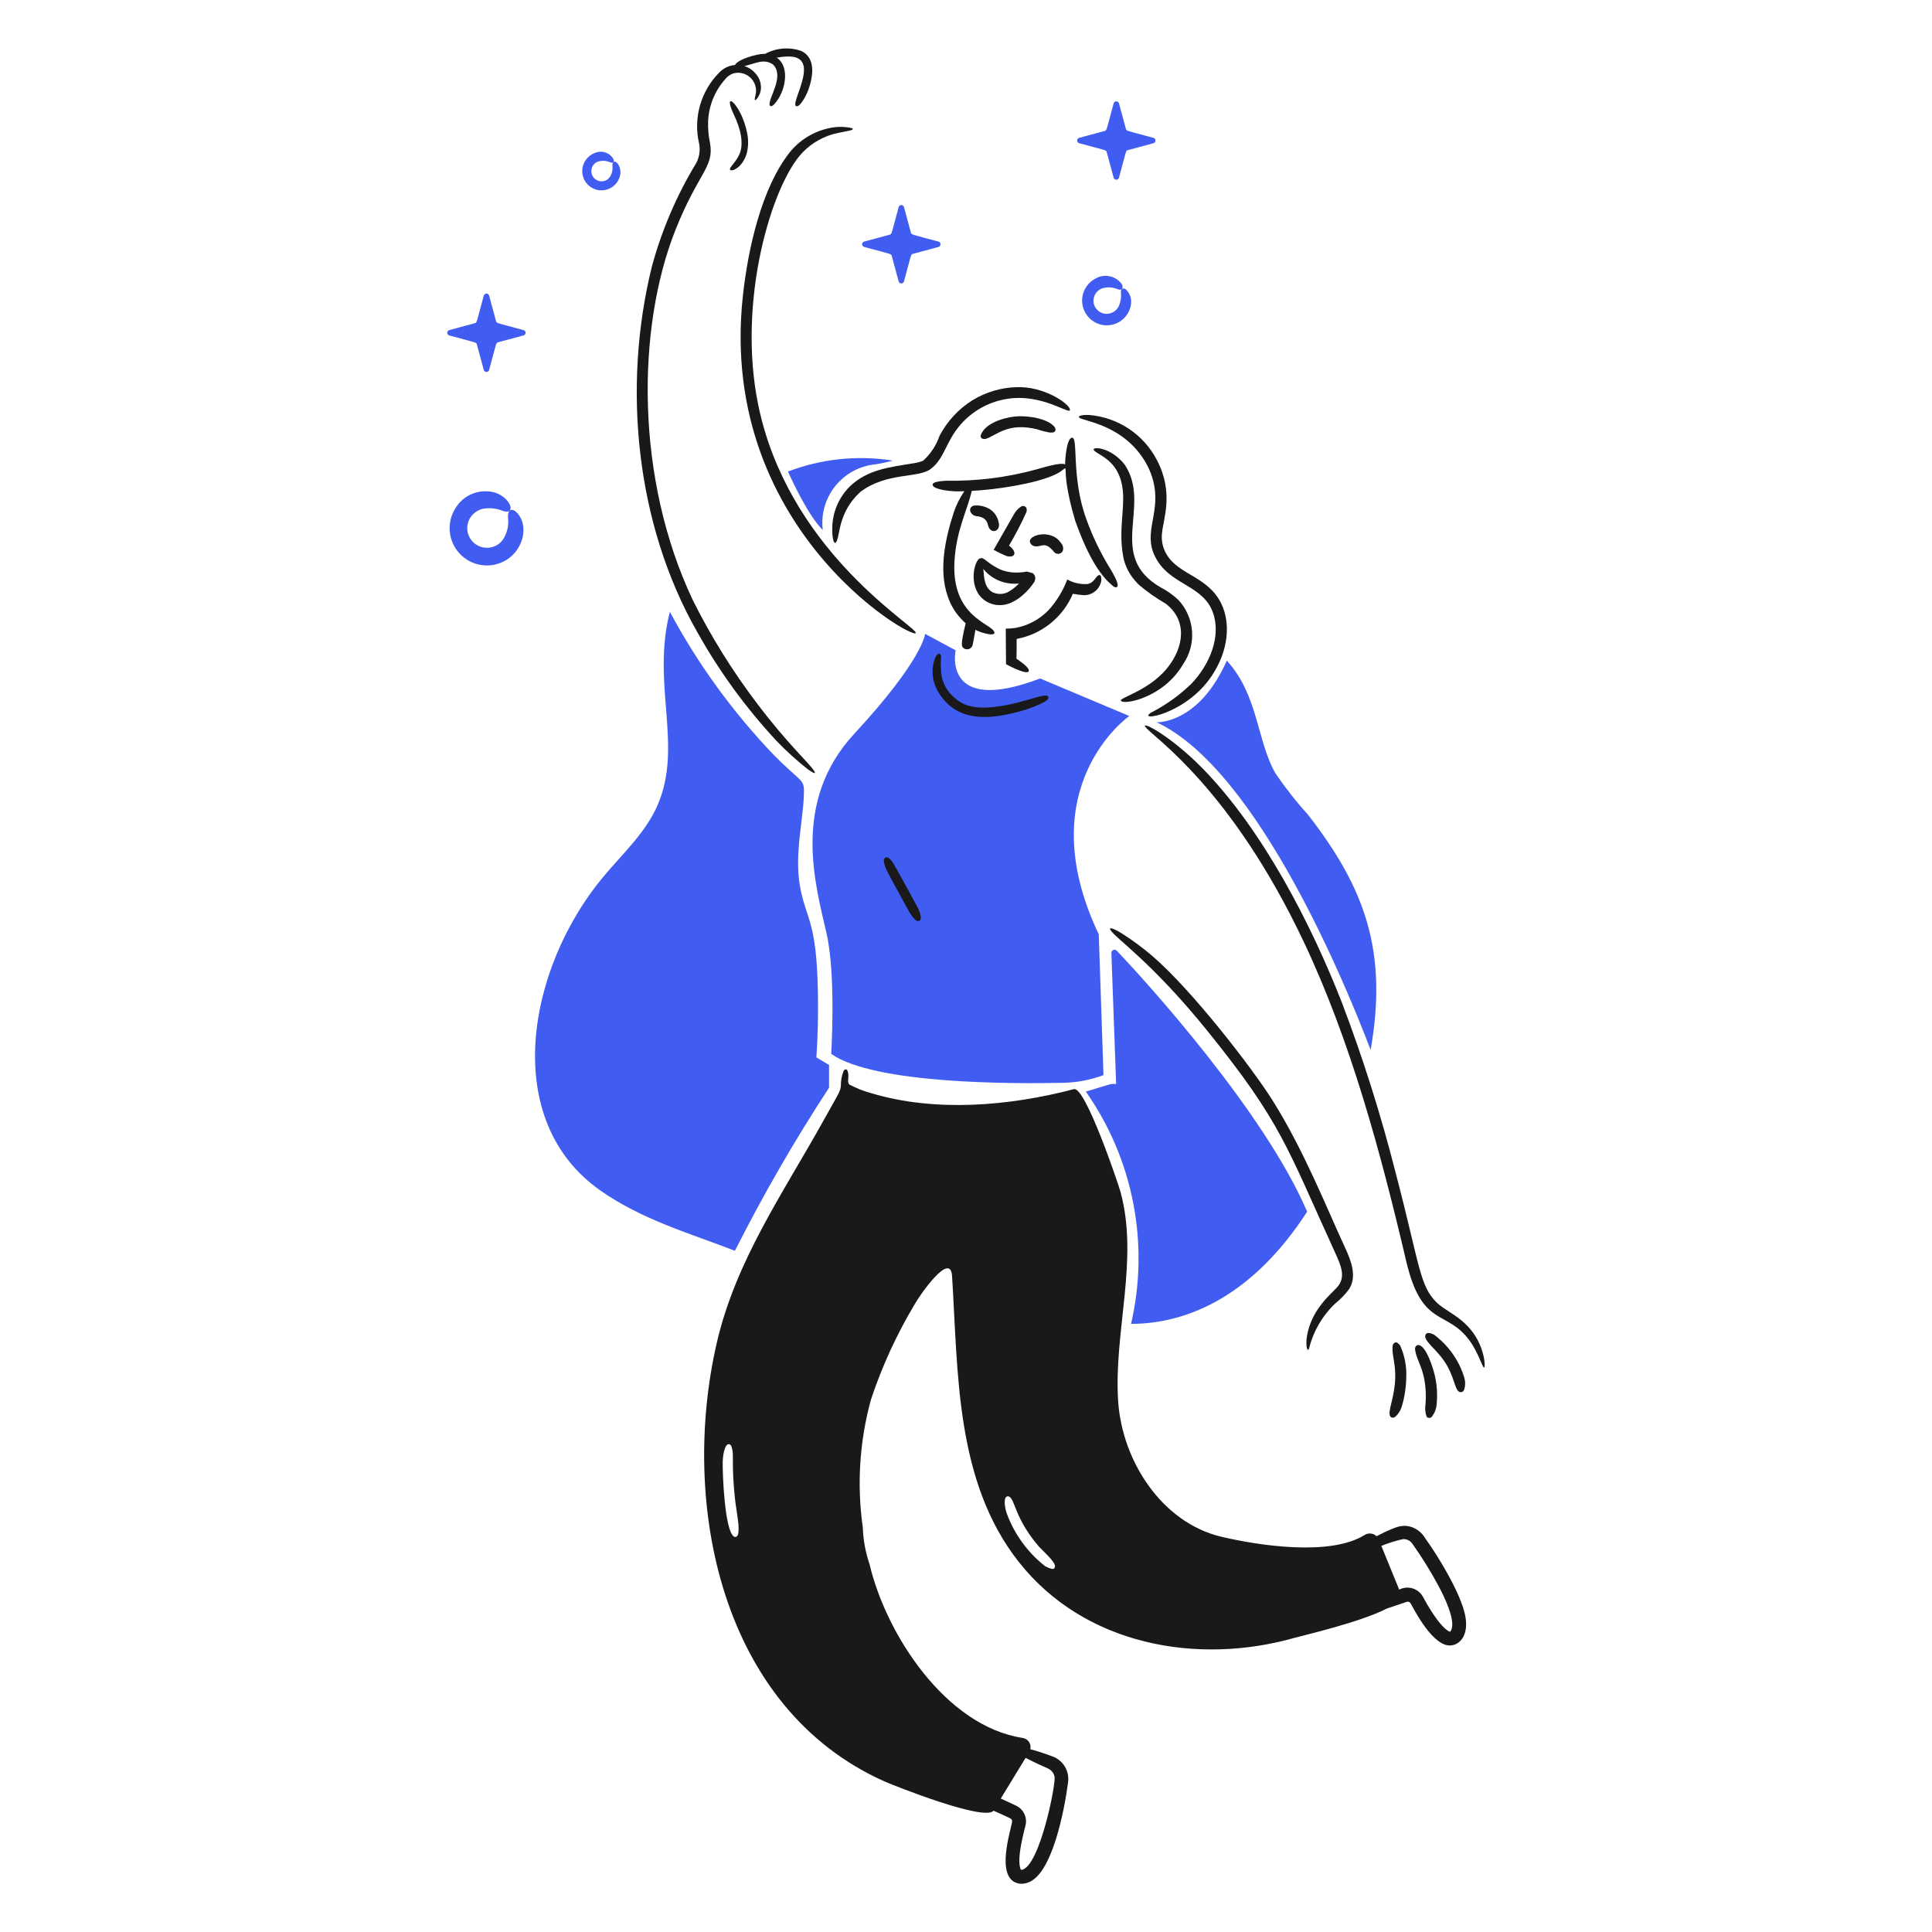 <svg width="300" height="300" viewBox="0 0 300 300" fill="none" xmlns="http://www.w3.org/2000/svg">
<path d="M230.297 210.284C228.935 205.151 224.955 203.984 223.233 202.389C220.406 199.763 220.55 196.728 216.68 181.976C214.42 173.091 211.657 164.342 208.404 155.771C203.591 143.442 196.089 128.921 186.831 119.415C181.749 114.198 176.985 111.789 177.885 112.922C179.141 114.503 191.164 122.391 202.453 146.261C209.729 161.643 214.38 178.895 218.354 195.828C220.805 206.273 224.603 203.271 228.176 208.143C229.844 210.419 230.39 213.227 230.546 212.09C230.544 211.479 230.46 210.872 230.297 210.284Z" fill="#191919"/>
<path d="M207.619 199.897C206.74 200.892 203.62 203.316 202.941 207.495C202.719 208.854 202.965 210.016 203.26 209.445C203.907 206.772 205.309 204.342 207.298 202.443C208.109 201.79 208.836 201.04 209.463 200.209C210.733 198.274 209.856 195.879 208.891 193.801C205.891 187.33 202.533 178.756 197.652 170.949C194.551 165.99 185.146 153.777 178.929 148.44C177.459 147.185 175.906 146.033 174.279 144.99C173.583 144.549 172.05 143.724 172.419 144.39C173.112 145.633 178.807 149.31 187.545 160.149C199.023 174.385 199.779 178.041 207.288 194.446C208.29 196.632 209.007 198.327 207.619 199.897Z" fill="#191919"/>
<path d="M215.85 219.878C216 220.166 216.399 220.272 216.765 219.9C217.21 219.461 217.531 218.912 217.695 218.309C218.113 216.876 218.338 215.395 218.365 213.903C218.443 212.202 218.119 210.506 217.42 208.953C217.286 208.754 217.108 208.588 216.901 208.466C216.631 208.371 216.285 208.577 216.231 209.091C216.154 210.591 216.7 211.659 216.651 213.914C216.588 216.954 215.448 219.107 215.85 219.878Z" fill="#191919"/>
<path d="M220.269 208.858C219.969 208.83 219.669 209.115 219.735 209.598C219.894 210.876 220.743 212.019 221.16 214.14C221.396 215.408 221.462 216.702 221.358 217.987C221.244 218.653 221.299 219.337 221.518 219.976C221.575 220.047 221.649 220.102 221.733 220.136C221.817 220.17 221.908 220.182 221.998 220.172C222.088 220.161 222.173 220.128 222.247 220.075C222.32 220.022 222.379 219.952 222.418 219.87C222.794 219.371 223.021 218.777 223.074 218.155C223.228 216.687 223.149 215.203 222.838 213.759C222.568 212.538 221.488 208.977 220.269 208.858Z" fill="#191919"/>
<path d="M224.208 211.275C225.848 213.642 225.824 215.643 226.556 216.105C226.633 216.148 226.719 216.173 226.808 216.176C226.896 216.179 226.984 216.16 227.064 216.122C227.143 216.084 227.213 216.027 227.266 215.957C227.32 215.886 227.355 215.804 227.37 215.717C227.548 215.155 227.556 214.553 227.394 213.987C227.004 212.658 226.399 211.402 225.603 210.269C224.8 209.116 223.817 208.1 222.692 207.258C222.171 206.996 221.492 206.772 221.328 207.327C221.063 208.187 222.936 209.438 224.208 211.275Z" fill="#191919"/>
<path d="M122.678 23.592C118.214 29.192 116.136 38.767 115.355 45.918C111.252 83.49 144.201 100.736 142.101 98.085C140.621 96.218 122.277 84.772 117.756 62.964C114.387 46.721 119.856 28.689 124.583 23.713C126.073 22.149 128.007 21.077 130.124 20.643C131.106 20.413 133.014 20.206 132.257 19.893C131.135 19.644 129.973 19.639 128.85 19.878C126.426 20.368 124.246 21.68 122.678 23.592Z" fill="#191919"/>
<path d="M169.169 64.443C168.819 64.418 168.467 64.426 168.119 64.465C167.631 64.545 167.355 64.696 167.639 64.885C168.495 65.454 174.498 66.022 177.879 71.785C178.521 72.882 178.972 74.08 179.213 75.328C180.155 80.2 177.132 83.097 179.813 87.216C182.186 90.873 186.863 91.014 188.339 95.103C189.659 98.778 187.868 103.203 184.964 106.203C183.12 107.983 181.024 109.482 178.745 110.653C176.366 112.143 184.145 111.016 188.171 104.929C190.871 100.863 191.021 96.706 189.704 93.865C187.68 89.497 183.051 89.322 181.154 86.092C180.54 85.081 180.29 83.89 180.444 82.717C180.638 80.592 182.306 76.522 179.66 71.467C178.648 69.504 177.155 67.831 175.32 66.602C173.485 65.373 171.369 64.63 169.169 64.443Z" fill="#191919"/>
<path d="M165.396 72.117C164.729 71.71 161.661 72.701 160.916 72.894C156.347 74.145 151.623 74.735 146.888 74.646C146.183 74.703 144.585 74.788 144.845 75.385C145.158 76.103 147.897 76.3 148.686 76.3C148.778 76.3 149.166 76.3 149.745 76.276C149.031 77.311 148.469 78.443 148.076 79.638C146.757 83.718 145.742 88.534 147.155 92.577C147.651 94.089 148.52 95.452 149.684 96.538C149.767 96.627 149.856 96.71 149.949 96.789C149.097 100.293 149.349 100.347 149.577 100.608C149.694 100.709 149.835 100.778 149.986 100.808C150.138 100.839 150.294 100.83 150.441 100.782C150.588 100.735 150.72 100.651 150.825 100.537C150.93 100.424 151.004 100.286 151.04 100.136C151.056 100.059 151.307 98.748 151.467 97.788C151.544 97.827 151.617 97.866 151.68 97.903C152.346 98.254 154.634 98.919 154.401 98.147C154.001 96.817 147.74 95.823 148.206 87.219C148.467 82.383 150.182 79.32 150.896 76.224C154.436 76.052 160.76 75.154 163.88 73.674C166.911 72.234 164.052 71.056 166.967 80.891C168.078 83.991 169.979 88.674 172.727 90.918C172.833 91.012 172.951 91.091 173.078 91.155C173.268 91.237 173.466 91.222 173.528 91.025C173.706 90.504 172.793 88.975 172.514 88.503C170.955 86.005 169.667 83.348 168.674 80.577C166.217 73.85 167.565 67.442 166.349 67.996C165.627 68.326 165.384 71.241 165.396 72.117Z" fill="#191919"/>
<path d="M143.32 71.56C142.788 71.76 142.234 71.895 141.67 71.964C138.208 72.535 134.646 72.909 131.932 75.564C131.067 76.43 130.383 77.46 129.92 78.593C129.456 79.726 129.223 80.94 129.232 82.164C129.215 82.729 129.265 83.295 129.382 83.848C129.48 84.222 129.646 84.426 129.823 84.199C130.476 83.364 130.033 79.663 133.573 76.399C137.709 73.261 142.59 74.317 144.546 72.799C146.733 71.104 146.818 68.599 149.172 65.91C150.952 63.879 153.361 62.503 156.015 62.001C161.898 60.873 166.465 64.771 166.126 63.532C165.858 62.553 161.977 59.923 157.767 60.12C155.368 60.203 153.032 60.907 150.985 62.161C148.826 63.519 147.066 65.425 145.885 67.686C145.374 69.175 144.492 70.508 143.32 71.56Z" fill="#191919"/>
<path d="M182.565 104.769C182.993 104.255 183.378 103.706 183.716 103.129C184.75 101.625 185.237 99.811 185.097 97.991C184.957 96.171 184.198 94.453 182.946 93.124C182.13 92.361 181.212 91.715 180.218 91.204C171.719 86.272 178.911 78.549 174.647 72.154C172.386 69.277 169.311 69.315 169.877 69.937C170.442 70.56 172.391 71.103 173.535 73.305C175.485 77.055 173.408 81.172 174.419 86.472C174.648 87.626 175.132 88.715 175.836 89.658C176.122 90.034 176.43 90.392 176.759 90.732C178.078 91.86 179.499 92.864 181.002 93.732C184.374 96.301 183.917 100.464 181.208 103.782C178.115 107.562 173.094 108.457 174.198 108.918C175.188 109.327 179.682 108.228 182.565 104.769Z" fill="#191919"/>
<path d="M168.186 92.409C168.868 92.455 169.542 92.239 170.069 91.803C170.596 91.368 170.936 90.747 171.019 90.069C171.037 89.667 170.965 89.169 170.593 89.319C170.127 89.5 169.935 90.478 168.886 90.684C167.786 90.765 166.687 90.521 165.724 89.982C165.068 91.734 164.085 93.345 162.828 94.729C161.45 96.17 159.653 97.14 157.692 97.5C157.19 97.573 156.683 97.612 156.175 97.615C156.175 98.88 156.214 102.652 156.214 103.14C157.009 103.573 159.828 104.986 159.757 104.092C159.715 103.561 158.353 102.652 157.86 102.292C157.807 102.253 157.815 102.253 157.815 102.253C157.815 101.938 157.867 103.218 157.867 99.213C159.788 98.855 161.59 98.027 163.114 96.803C164.637 95.579 165.833 93.998 166.596 92.199C167.12 92.305 167.652 92.375 168.186 92.409Z" fill="#191919"/>
<path d="M159.414 79.455C159.449 79.263 159.439 79.064 159.384 78.876C159.343 78.802 159.287 78.738 159.22 78.688C159.153 78.638 159.075 78.602 158.993 78.584C158.911 78.566 158.826 78.566 158.743 78.583C158.661 78.601 158.583 78.636 158.515 78.686C158.107 78.955 157.765 79.314 157.516 79.736C157.434 79.886 154.366 85.232 154.294 85.382C154.939 85.737 155.603 86.058 156.282 86.342C157.782 86.717 157.92 85.605 156.672 84.731C157.683 83.025 158.599 81.263 159.414 79.455Z" fill="#191919"/>
<path d="M160.473 84.774C161.719 85.149 162.136 83.787 163.713 85.756C163.803 85.848 163.914 85.918 164.036 85.959C164.158 86.001 164.289 86.012 164.416 85.994C164.544 85.975 164.665 85.927 164.771 85.852C164.876 85.778 164.962 85.68 165.022 85.566C165.249 84.844 164.885 84.441 164.367 83.851C162.792 82.276 159.825 83.079 159.91 84.103C159.941 84.253 160.008 84.393 160.107 84.51C160.205 84.627 160.331 84.718 160.473 84.774Z" fill="#191919"/>
<path d="M155.047 81.017C154.96 80.612 154.794 80.23 154.557 79.891C154.32 79.552 154.018 79.263 153.669 79.043C152.921 78.6 152.049 78.412 151.185 78.51C150.18 78.86 150.697 80.052 151.627 80.148C152.024 80.172 152.409 80.287 152.754 80.484C152.933 80.611 153.085 80.773 153.2 80.96C153.316 81.147 153.392 81.356 153.424 81.573C153.765 82.971 155.301 82.623 155.116 81.273C155.086 81.254 155.079 81.162 155.047 81.017Z" fill="#191919"/>
<path d="M152.138 92.515C152.507 92.965 152.971 93.328 153.496 93.578C154.022 93.829 154.596 93.96 155.178 93.963C157.328 94.035 159.443 92.124 160.634 90.336C160.794 89.802 160.758 89.953 160.74 89.611C160.698 89.376 160.574 89.164 160.391 89.011C158.883 88.585 159.819 88.807 158.409 88.882C157.439 88.968 156.462 88.843 155.544 88.516C153.432 87.646 152.721 86.389 152.252 86.703C151.557 86.569 150.3 90.166 152.138 92.515ZM158.226 90.595C157.835 91.025 157.386 91.399 156.893 91.707C156.509 91.986 156.059 92.16 155.587 92.212C155.115 92.263 154.638 92.189 154.203 91.998C152.885 91.348 152.801 89.778 152.687 88.347C153.347 89.156 154.201 89.787 155.169 90.18C156.137 90.574 157.188 90.718 158.226 90.6V90.595Z" fill="#191919"/>
<path d="M153.113 68.132C154.706 67.635 156.491 65.513 161.099 66.675C161.698 66.882 162.311 67.043 162.935 67.157C163.158 67.187 163.385 67.179 163.605 67.133C163.929 66.998 164.034 66.587 163.689 66.219C162.536 64.986 159.975 64.62 158.318 64.634C156.477 64.649 153.494 65.481 152.556 67.056C152.416 67.255 152.317 67.481 152.267 67.719C152.267 68.003 152.615 68.286 153.113 68.132Z" fill="#191919"/>
<path d="M120.621 115.093C122.134 116.663 123.754 118.127 125.467 119.475C126.255 120.034 126.772 120.273 126.45 119.757C125.637 118.456 122.4 115.639 117.625 109.326C113.771 104.261 110.401 98.845 107.56 93.15C98.64 74.263 98.85 50.928 104.869 35.746C108.441 26.746 110.913 26.008 110.257 22.236C110.013 21.097 109.912 19.932 109.957 18.768C110.042 17.061 110.541 15.399 111.412 13.929C111.798 13.29 112.245 12.691 112.746 12.138C113.062 11.79 113.464 11.531 113.911 11.388C114.376 11.267 114.864 11.269 115.329 11.393C115.793 11.516 116.217 11.758 116.56 12.093C116.904 12.429 117.155 12.848 117.289 13.309C117.423 13.77 117.435 14.258 117.325 14.725C117.187 15.303 117.061 15.811 117.475 15.403C117.949 14.858 118.194 14.151 118.161 13.429C118.125 12.696 117.84 11.997 117.352 11.448C116.889 10.891 116.276 10.479 115.585 10.26C117.277 9.876 118.608 9.046 120.004 9.993C121.876 11.757 119.377 15.118 119.494 16.242C119.523 16.512 119.808 16.635 120.217 16.195C121.974 14.314 122.757 10.381 120.606 8.949C121.762 8.784 123.582 8.476 124.417 9.459C126 11.337 122.565 16.5 123.736 16.5C124.306 16.5 125.179 14.824 125.398 14.26C125.625 13.689 125.806 13.1 125.94 12.499C126.363 10.587 126.144 8.679 124.354 7.882C122.604 7.295 120.692 7.423 119.035 8.239C118.774 8.389 118.951 8.361 118.662 8.362C117.472 8.362 114.564 9.22 114.129 10.092C113.219 10.167 112.367 10.568 111.729 11.22C110.295 12.648 109.251 14.42 108.698 16.366C108.144 18.313 108.099 20.369 108.567 22.338C108.753 23.351 108.595 24.397 108.117 25.309C105.07 30.332 102.746 35.759 101.212 41.43C96.612 60.093 98.721 81.394 108.262 98.13C111.686 104.26 115.836 109.955 120.621 115.093Z" fill="#191919"/>
<path d="M114.768 24.057C114.093 25.462 113.001 26.176 113.442 26.419C113.811 26.62 115.404 25.872 115.98 23.719C116.212 22.728 116.228 21.699 116.025 20.701C115.145 16.152 111.975 13.641 113.991 17.883C114.857 19.71 115.65 22.234 114.768 24.057Z" fill="#191919"/>
<path d="M134.184 38.344C138.414 39.492 138.366 39.394 138.466 39.723L139.542 43.701C139.567 43.791 139.621 43.871 139.696 43.928C139.771 43.985 139.863 44.016 139.957 44.016C140.051 44.016 140.142 43.985 140.217 43.928C140.292 43.871 140.346 43.791 140.371 43.701C141.52 39.472 141.414 39.519 141.751 39.418L145.729 38.344C145.82 38.319 145.899 38.264 145.956 38.189C146.012 38.114 146.043 38.023 146.043 37.929C146.043 37.835 146.012 37.744 145.956 37.669C145.899 37.594 145.82 37.539 145.729 37.513C141.499 36.366 141.547 36.463 141.447 36.135L140.371 32.157C140.346 32.066 140.292 31.986 140.217 31.93C140.142 31.873 140.051 31.842 139.957 31.842C139.863 31.842 139.771 31.873 139.696 31.93C139.621 31.986 139.567 32.066 139.542 32.157C138.393 36.385 138.492 36.337 138.162 36.439L134.184 37.513C134.094 37.539 134.014 37.594 133.957 37.669C133.901 37.744 133.87 37.835 133.87 37.929C133.87 38.023 133.901 38.114 133.957 38.189C134.014 38.264 134.094 38.319 134.184 38.344Z" fill="#415CF1"/>
<path d="M81.309 51.261C77.079 50.112 77.127 50.211 77.026 49.881L75.951 45.9C75.926 45.809 75.871 45.73 75.797 45.673C75.722 45.616 75.63 45.585 75.536 45.585C75.442 45.585 75.351 45.616 75.276 45.673C75.201 45.73 75.147 45.809 75.121 45.9C73.974 50.13 74.071 50.082 73.741 50.183L69.763 51.258C69.673 51.283 69.593 51.337 69.536 51.412C69.479 51.487 69.448 51.579 69.448 51.673C69.448 51.767 69.479 51.858 69.536 51.933C69.593 52.008 69.673 52.062 69.763 52.088C73.993 53.235 73.945 53.138 74.046 53.468L75.121 57.446C75.147 57.536 75.201 57.616 75.276 57.673C75.351 57.73 75.442 57.761 75.536 57.761C75.63 57.761 75.722 57.73 75.797 57.673C75.871 57.616 75.926 57.536 75.951 57.446C77.101 53.205 77.001 53.256 77.331 53.154L81.309 52.08C81.398 52.055 81.476 52.001 81.532 51.927C81.587 51.853 81.617 51.763 81.617 51.671C81.617 51.578 81.587 51.488 81.532 51.414C81.476 51.34 81.398 51.287 81.309 51.261Z" fill="#415CF1"/>
<path d="M167.568 22.236C171.797 23.384 171.75 23.277 171.851 23.615L172.925 27.593C172.95 27.683 173.005 27.762 173.08 27.819C173.155 27.876 173.246 27.906 173.34 27.906C173.434 27.906 173.525 27.876 173.6 27.819C173.675 27.762 173.73 27.683 173.756 27.593C174.903 23.363 174.798 23.411 175.136 23.31L179.112 22.236C179.202 22.21 179.282 22.156 179.339 22.081C179.395 22.006 179.426 21.915 179.426 21.821C179.426 21.727 179.395 21.635 179.339 21.56C179.282 21.485 179.202 21.431 179.112 21.405C174.884 20.258 174.932 20.355 174.83 20.025L173.756 16.049C173.73 15.958 173.675 15.879 173.6 15.822C173.525 15.765 173.434 15.735 173.34 15.735C173.246 15.735 173.155 15.765 173.08 15.822C173.005 15.879 172.95 15.958 172.925 16.049C171.777 20.277 171.875 20.229 171.546 20.331L167.568 21.405C167.478 21.431 167.398 21.485 167.342 21.56C167.285 21.635 167.254 21.727 167.254 21.821C167.254 21.915 167.285 22.006 167.342 22.081C167.398 22.156 167.478 22.21 167.568 22.236Z" fill="#415CF1"/>
<path d="M79.961 79.341C79.616 79.1 79.211 79.098 79.016 79.455C78.883 79.794 78.843 80.162 78.9 80.522C79.021 81.735 78.696 82.951 77.987 83.943C77.532 84.496 76.9 84.872 76.197 85.007C75.495 85.142 74.767 85.028 74.141 84.683C73.514 84.338 73.027 83.786 72.765 83.12C72.503 82.455 72.482 81.719 72.705 81.039C72.88 80.545 73.174 80.102 73.561 79.748C73.948 79.395 74.416 79.142 74.924 79.013C76.003 78.814 77.116 78.93 78.131 79.349C80.102 80.005 79.469 77.373 76.889 76.499C75.762 76.168 74.559 76.214 73.461 76.627C72.363 77.041 71.429 77.801 70.8 78.792C70.182 79.714 69.843 80.794 69.821 81.904C69.8 83.014 70.098 84.106 70.68 85.051C71.263 85.996 72.104 86.754 73.105 87.235C74.106 87.715 75.223 87.897 76.325 87.76C81.033 87.138 82.697 81.529 79.961 79.341Z" fill="#415CF1"/>
<path d="M171.15 44.775C171.848 44.564 172.594 44.577 173.283 44.814C173.448 44.874 173.6 44.925 173.679 44.951C174.335 45.17 174.51 44.481 174.083 43.976C173.618 43.407 172.967 43.021 172.244 42.885C171.522 42.75 170.776 42.874 170.136 43.236C169.561 43.528 169.068 43.96 168.703 44.493C168.338 45.025 168.113 45.64 168.048 46.282C167.982 46.924 168.079 47.572 168.33 48.167C168.58 48.762 168.976 49.284 169.481 49.686C169.962 50.072 170.531 50.334 171.136 50.451C171.742 50.568 172.367 50.535 172.957 50.357C173.548 50.178 174.086 49.859 174.526 49.426C174.965 48.993 175.293 48.46 175.481 47.873C175.623 47.427 175.674 46.958 175.631 46.493C175.585 46.204 175.495 45.924 175.364 45.663C174.792 44.522 174.053 44.585 174.053 45.35C174.147 46.135 174.015 46.931 173.672 47.643C173.529 47.901 173.334 48.125 173.099 48.303C172.864 48.48 172.595 48.606 172.308 48.672C171.801 48.794 171.267 48.717 170.815 48.457C170.363 48.197 170.029 47.773 169.88 47.273C169.732 46.773 169.781 46.236 170.017 45.771C170.253 45.306 170.659 44.95 171.15 44.775Z" fill="#415CF1"/>
<path d="M95.169 25.237C95.099 25.414 95.079 25.606 95.109 25.794C95.208 27.087 94.486 28.24 93.295 28.156C92.95 28.131 92.621 27.993 92.361 27.764C92.101 27.535 91.922 27.227 91.853 26.888C91.784 26.548 91.828 26.195 91.978 25.882C92.128 25.57 92.376 25.315 92.685 25.156C93.339 24.9 94.067 24.912 94.713 25.188C95.091 25.366 95.401 25.207 95.292 24.768C95.033 24.28 94.605 23.904 94.089 23.709C93.573 23.514 93.003 23.514 92.487 23.709C92.068 23.846 91.684 24.073 91.362 24.374C91.041 24.675 90.79 25.044 90.626 25.453C90.463 25.862 90.391 26.302 90.416 26.742C90.441 27.182 90.563 27.611 90.772 27.999C91.063 28.536 91.511 28.97 92.057 29.244C92.603 29.517 93.219 29.616 93.823 29.527C94.427 29.438 94.989 29.166 95.433 28.747C95.877 28.328 96.181 27.782 96.304 27.184C96.556 25.726 95.479 24.694 95.169 25.237Z" fill="#415CF1"/>
<path d="M165.136 168.137C156.937 168.317 135.777 168.32 129.072 163.656C129.072 163.656 129.835 151.479 128.347 144.95C126.612 137.336 122.845 124.527 132.667 113.921C143.359 102.371 143.649 98.429 143.649 98.429L148.389 100.979C148.389 100.979 146.202 111.179 161.509 105.353L175.356 111.182C175.356 111.182 159.688 122.117 170.616 145.082L171.348 166.944C169.359 167.688 167.259 168.091 165.136 168.137Z" fill="#415CF1"/>
<path d="M162.798 108.266C162.648 107.618 161.074 108.293 158.271 109.028C155.644 109.718 151.593 110.481 149.271 109.112C148.886 108.904 148.532 108.643 148.221 108.335C147.132 107.452 146.407 106.198 146.185 104.814C146.073 103.868 146.058 102.913 146.14 101.964C146.103 101.352 145.498 101.244 145.104 102.414C144.833 103.242 144.745 104.119 144.845 104.985C144.945 105.85 145.231 106.684 145.683 107.429C148.222 111.659 152.472 111.9 157.303 110.729C158.749 110.413 160.158 109.943 161.503 109.328C161.928 109.127 162.9 108.69 162.798 108.266Z" fill="#191919"/>
<path d="M142.392 140.712C142.019 140.112 138.942 134.215 138.375 133.596C138.234 133.42 138.061 133.272 137.865 133.161C137.498 133.011 137.15 133.311 137.265 133.9C137.49 134.995 137.819 135.429 140.786 140.872C141.248 141.721 142.286 143.628 142.886 142.854C143.219 142.417 142.638 141.165 142.392 140.712Z" fill="#191919"/>
<path d="M227.469 250.639C226.691 247.17 223.269 241.573 221.351 238.927C220.982 238.278 220.442 237.743 219.789 237.381C217.863 236.355 216.407 237.342 215.111 237.861C214.653 238.081 214.203 238.311 213.753 238.546C213.511 238.311 213.197 238.164 212.862 238.128C212.526 238.092 212.188 238.17 211.902 238.348C206.571 241.687 195.473 239.998 189.666 238.63C180.366 236.43 174.264 226.819 173.634 217.675C172.884 206.908 176.895 195.625 173.976 185.023C173.634 183.781 168.528 168.664 166.761 169.123C156.755 171.745 145.289 172.738 135.335 169.764C134.125 169.438 132.957 168.975 131.853 168.384C131.529 167.946 131.844 167.334 131.693 166.593C131.668 166.434 131.613 166.282 131.532 166.143C131.399 165.993 131.129 166.008 130.977 166.342C130.7 167.046 130.562 167.796 130.572 168.552C130.497 169.512 130.283 169.66 127.898 173.952C121.598 185.287 114.231 195.762 111.287 208.578C105.57 233.46 111.899 265.327 137.415 276.648C138.756 277.248 152.93 282.889 154.278 281.16C156.753 282.31 157.046 282.321 157.16 282.684C157.302 283.252 154.644 290.46 157.425 292.186C157.73 292.361 158.069 292.468 158.418 292.5C158.768 292.533 159.121 292.491 159.453 292.377C163.388 291.31 165.303 280.899 165.839 276.831C165.981 275.942 165.798 275.031 165.322 274.266C164.846 273.502 164.109 272.935 163.248 272.671C163.098 272.617 161.387 271.969 159.986 271.621C160.032 271.429 160.038 271.228 160.003 271.033C159.968 270.838 159.893 270.652 159.783 270.488C159.673 270.323 159.53 270.183 159.363 270.076C159.196 269.97 159.008 269.899 158.813 269.868C146.853 268.047 137.598 253.797 135.023 242.893C134.393 241.048 134.039 239.12 133.973 237.171C133.034 230.534 133.467 223.775 135.245 217.312C136.975 212.106 139.275 207.108 142.103 202.407C142.703 201.309 147.582 194.17 147.834 198.124C148.787 213.124 148.322 229.969 158.159 242.49C168.378 255.496 185.969 258.636 201.159 254.284C202.433 253.92 211.172 251.923 215.348 249.774C215.418 249.75 218.423 248.731 218.498 248.715C218.589 248.698 218.683 248.707 218.77 248.739C218.857 248.771 218.934 248.826 218.993 248.898C219.161 249.066 221.993 255.078 224.823 255.489C226.395 255.708 228.264 254.178 227.469 250.639ZM114.654 238.021C114.582 238.629 114.204 238.771 113.946 238.585C112.508 237.586 112.17 228.685 112.224 226.873C112.242 226.231 112.452 224.428 113.069 224.259C113.259 224.206 113.468 224.289 113.588 224.64C114.008 225.874 113.618 226.404 113.954 230.881C114.248 234.804 114.848 236.385 114.654 238.021ZM159.255 272.959C160.824 273.772 161.796 274.192 162.729 274.609C162.994 274.729 163.227 274.912 163.406 275.142C163.585 275.371 163.706 275.641 163.758 275.928C163.941 277.128 161.487 289.621 158.714 290.344C158.673 290.348 158.632 290.348 158.592 290.344H158.55C158.468 290.232 158.412 290.103 158.387 289.966C157.907 287.968 159.267 283.558 159.308 283.101C159.369 282.524 159.242 281.943 158.947 281.443C158.652 280.944 158.204 280.552 157.67 280.327C157.436 280.21 155.655 279.393 155.399 279.277L159.255 272.959ZM163.803 243.34C163.748 243.546 163.565 243.687 163.232 243.591C162.896 243.496 162.574 243.36 162.272 243.187C159.576 241.068 157.521 238.243 156.336 235.026C156.101 234.387 155.754 232.743 156.299 232.398C156.365 232.36 156.441 232.341 156.517 232.344C156.594 232.346 156.668 232.37 156.732 232.413C157.656 232.95 157.578 235.795 161.336 240.169C162.534 241.416 163.989 242.662 163.8 243.34H163.803ZM225.275 253.24C225.245 253.263 225.215 253.324 225.191 253.332C225.191 253.332 225.165 253.347 225.165 253.362C225.615 253.362 224.363 254.067 221.222 248.439C221.076 248.142 220.907 247.856 220.718 247.585C220.32 247.078 219.758 246.726 219.128 246.589C218.498 246.452 217.84 246.539 217.268 246.835C216.743 245.548 215.523 242.553 214.494 240.046C215.591 239.6 216.723 239.246 217.878 238.987C218.123 238.981 218.368 239.027 218.593 239.123C218.819 239.219 219.022 239.362 219.188 239.544C220.845 241.86 222.34 244.289 223.661 246.813C224.144 247.759 226.2 251.815 225.275 253.246V253.24Z" fill="#191919"/>
<path d="M179.592 112.152C195.403 119.552 209.196 153.468 212.832 163.04C215.518 147.728 211.968 137.916 203.107 126.509C201.271 124.482 199.578 122.33 198.04 120.069C195.147 114.987 195.406 107.963 190.497 102.582C186.115 112.5 179.592 112.152 179.592 112.152Z" fill="#415CF1"/>
<path d="M135.997 72.093C137.004 71.927 137.872 71.729 138.642 71.522C133.159 70.652 127.543 71.238 122.358 73.221C123.348 75.416 125.658 80.217 127.758 82.305C127.609 81.09 127.705 79.858 128.042 78.681C128.378 77.504 128.947 76.407 129.716 75.455C130.484 74.502 131.436 73.714 132.515 73.136C133.594 72.559 134.779 72.204 135.997 72.093Z" fill="#415CF1"/>
<path d="M172.575 147.983L173.313 168.32C172.263 168.32 173.163 168.129 168.604 169.502C172.245 174.683 174.753 180.574 175.963 186.789C177.174 193.005 177.061 199.406 175.63 205.575C184.864 205.542 194.772 200.814 202.971 188.156C196.348 172.61 177.705 152.124 173.412 147.632C173.345 147.559 173.257 147.509 173.16 147.488C173.063 147.467 172.962 147.476 172.871 147.514C172.779 147.552 172.702 147.618 172.649 147.702C172.596 147.786 172.57 147.884 172.575 147.983Z" fill="#415CF1"/>
<path d="M128.736 165.371L126.769 164.19C126.999 160.89 127.057 157.568 127.006 154.262C126.828 142.724 125.109 142.773 124.201 137.513C123.316 132.371 124.863 126.8 124.834 122.76C124.822 120.96 124.177 121.295 120.225 117.303C113.832 110.641 108.378 103.137 104.016 94.999C101.13 106.25 106.105 115.788 102.118 125C100.234 129.359 96.579 132.65 93.553 136.301C81.885 150.417 77.565 173.951 93.303 184.917C99.742 189.405 107.067 191.501 114.12 194.217C118.514 185.511 123.394 177.059 128.736 168.9V165.371Z" fill="#415CF1"/>
</svg>
